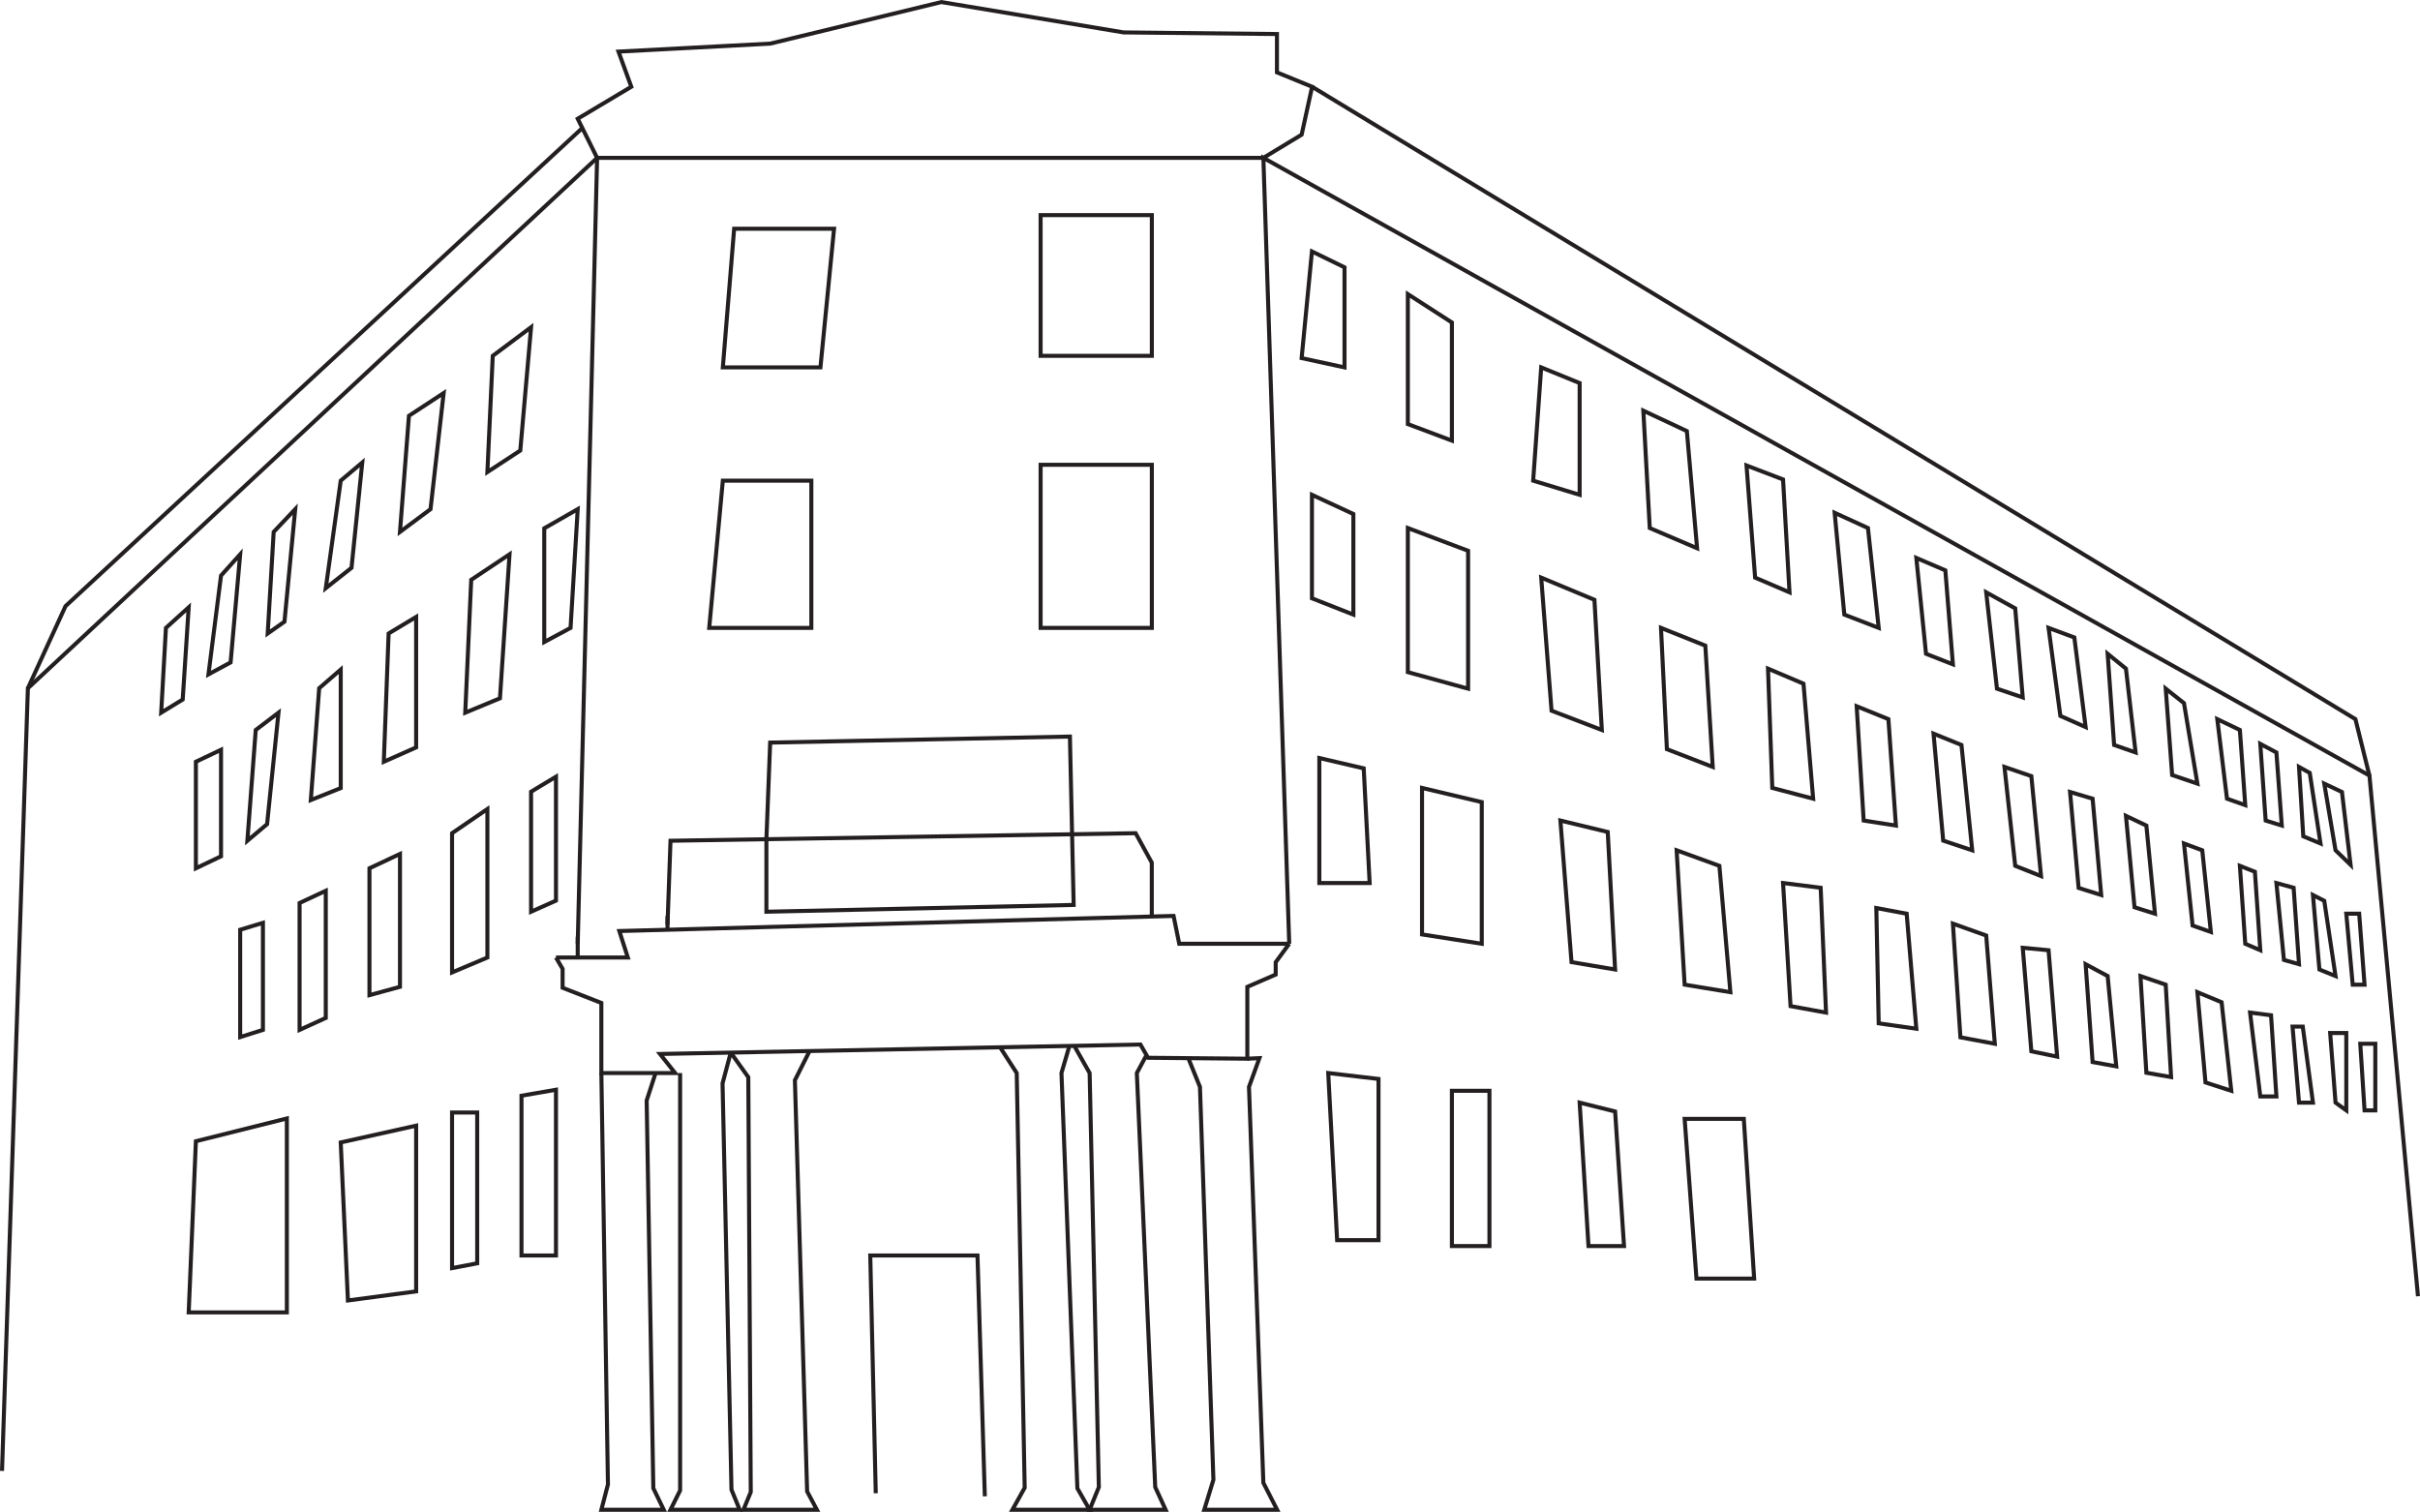 <svg xmlns="http://www.w3.org/2000/svg" viewBox="0 0 598.81 374.09"><defs><style>.cls-1{fill:none;stroke:#231f20;stroke-miterlimit:10;}</style></defs><title>mont</title><g id="Layer_2" data-name="Layer 2"><g id="Layer_2-2" data-name="Layer 2"><line class="cls-1" x1="147.75" y1="39.06" x2="142.95" y2="233.52"/><polyline class="cls-1" points="319.01 233.53 312.61 39.06 586.3 191.91 598.31 320.75"/><line class="cls-1" x1="147.75" y1="39.06" x2="312.61" y2="39.06"/><polyline class="cls-1" points="147.75 39.06 6.9 170.3 0.5 363.97"/><polygon class="cls-1" points="351.87 194.97 351.87 231.22 366.65 233.53 366.65 198.48 351.87 194.97"/><polygon class="cls-1" points="348.36 130.66 348.36 166.32 363.27 170.41 363.27 136.29 348.36 130.66"/><polygon class="cls-1" points="348.36 72.78 348.36 104.94 359.26 109.03 359.26 79.8 348.36 72.78"/><polygon class="cls-1" points="328.66 265.52 341.1 266.98 341.1 306.87 330.86 306.87 328.66 265.52"/><rect class="cls-1" x="359.26" y="269.91" width="9.29" height="38.42"/><polygon class="cls-1" points="390.87 272.84 399.65 275.03 401.85 308.33 393.06 308.33 390.87 272.84"/><polygon class="cls-1" points="416.85 276.86 431.49 276.86 434.05 316.38 419.78 316.38 416.85 276.86"/><polygon class="cls-1" points="326.46 187.57 337.44 190.13 338.91 218.5 326.46 218.5 326.46 187.57"/><polygon class="cls-1" points="324.63 122.44 334.88 127.19 334.88 152.08 324.63 148.05 324.63 122.44"/><polygon class="cls-1" points="381.36 142.93 394.53 148.42 396.36 180.63 383.92 175.86 381.36 142.93"/><polygon class="cls-1" points="411 155.37 421.97 159.76 423.8 189.77 412.46 185.38 411 155.37"/><polygon class="cls-1" points="386.11 203.04 397.82 205.87 399.65 239.9 388.86 238.07 386.11 203.04"/><polygon class="cls-1" points="324.63 62.22 332.69 66.15 332.69 90.91 322.08 88.61 324.63 62.22"/><rect class="cls-1" x="257.49" y="53.23" width="27.52" height="34.82"/><polygon class="cls-1" points="181.66 56.6 206.38 56.6 203.01 90.91 178.86 90.91 181.66 56.6"/><polygon class="cls-1" points="178.86 118.94 200.76 118.94 200.76 155.37 175.49 155.37 178.86 118.94"/><rect class="cls-1" x="257.49" y="115.01" width="27.52" height="40.36"/><polygon class="cls-1" points="381.36 90.91 379.37 118.94 390.87 122.44 390.87 94.79 381.36 90.91"/><polygon class="cls-1" points="406.63 101.62 408.22 130.66 419.93 135.66 417.4 106.67 406.63 101.62"/><polygon class="cls-1" points="432.16 115.18 434.29 142.93 442.8 146.57 441.2 118.64 432.16 115.18"/><polygon class="cls-1" points="453.97 126.89 456.36 152.08 464.87 155.37 462.21 130.66 453.97 126.89"/><polygon class="cls-1" points="437.48 165.45 438.54 194.97 448.65 197.63 446.26 169.18 437.48 165.45"/><polygon class="cls-1" points="459.42 174.76 467.27 177.95 469.13 204.28 461.15 203.04 459.42 174.76"/><polygon class="cls-1" points="478.44 181.54 480.83 208.01 488.01 210.4 485.35 184.34 478.44 181.54"/><polygon class="cls-1" points="495.99 189.77 498.65 214.25 505.04 216.78 502.64 192.05 495.99 189.77"/><polygon class="cls-1" points="512.22 195.97 514.34 219.71 519.93 221.47 517.8 197.63 512.22 195.97"/><polygon class="cls-1" points="526.05 201.89 528.17 224.5 533.23 226.09 531.1 204.28 526.05 201.89"/><polygon class="cls-1" points="540.41 208.72 542.54 229.02 547.06 230.61 544.93 210.4 540.41 208.72"/><polygon class="cls-1" points="554.24 214.25 555.57 233.53 559.29 235.13 557.96 215.72 554.24 214.25"/><polygon class="cls-1" points="563.28 218.5 565.14 237.53 568.87 238.59 567.54 219.67 563.28 218.5"/><polygon class="cls-1" points="572.32 221.47 573.92 239.9 577.91 241.52 575.12 222.9 572.32 221.47"/><polygon class="cls-1" points="580.57 226.09 582.16 243.65 585.09 243.65 583.76 226.09 580.57 226.09"/><polygon class="cls-1" points="474.18 138.06 476.58 161.78 483.23 164.39 481.36 141.13 474.18 138.06"/><polygon class="cls-1" points="491.47 146.57 494.13 170.41 500.51 172.57 498.65 150.54 491.47 146.57"/><polygon class="cls-1" points="506.9 155.37 509.82 177.15 516.07 179.91 513.28 157.74 506.9 155.37"/><polygon class="cls-1" points="521.52 161.78 523.12 184.34 528.44 186.2 526.05 165.45 521.52 161.78"/><polygon class="cls-1" points="535.89 170.41 537.48 191.78 543.73 193.91 540.41 173.99 535.89 170.41"/><polygon class="cls-1" points="548.65 177.95 551.05 197.63 555.57 199.23 554.24 180.63 548.65 177.95"/><polygon class="cls-1" points="559.29 184.07 560.62 203.04 564.61 204.28 563.28 186.2 559.29 184.07"/><polygon class="cls-1" points="568.87 189.77 569.93 206.94 574.19 208.72 571.53 191.25 568.87 189.77"/><polygon class="cls-1" points="577.91 210.4 575.12 193.91 579.5 195.97 581.63 213.99 577.91 210.4"/><polygon class="cls-1" points="414.87 210.4 416.85 243.65 428.17 245.51 425.45 214.25 414.87 210.4"/><polygon class="cls-1" points="441.2 218.5 443.06 248.96 451.84 250.56 450.51 219.67 441.2 218.5"/><polygon class="cls-1" points="464.28 224.69 464.87 253.22 474.18 254.55 471.79 226.09 464.28 224.69"/><polygon class="cls-1" points="483.23 228.55 485.09 256.68 493.6 258.27 491.47 231.49 483.23 228.55"/><polygon class="cls-1" points="500.51 234.53 502.64 260.13 509.02 261.46 506.9 235.13 500.51 234.53"/><polygon class="cls-1" points="516.07 238.59 517.8 262.8 523.65 263.86 521.52 241.52 516.07 238.59"/><polygon class="cls-1" points="529.64 241.52 531.1 265.45 537.22 266.52 535.89 243.65 529.64 241.52"/><polygon class="cls-1" points="543.73 245.51 545.73 267.85 552.11 269.91 549.72 248 543.73 245.51"/><polygon class="cls-1" points="556.76 250.56 559.29 271.31 563.28 271.31 561.95 251.22 556.76 250.56"/><polygon class="cls-1" points="567.27 254.02 568.87 272.84 572.32 272.84 569.8 254.02 567.27 254.02"/><polygon class="cls-1" points="576.58 255.61 577.91 272.84 580.57 274.76 580.57 255.61 576.58 255.61"/><polygon class="cls-1" points="584.03 258.27 585.09 274.76 587.75 274.76 587.75 258.27 584.03 258.27"/><polyline class="cls-1" points="137.57 236.93 155.35 236.93 153.25 230.38 290.39 226.64 291.79 233.53 319.01 233.53"/><polyline class="cls-1" points="137.57 236.93 139.21 239.74 139.21 244.42 148.8 248.17 148.8 265.52 167.06 265.52 163.31 260.8 282.19 258.46 284.07 261.74 308.64 261.97 308.64 244.19 315.66 241.15 315.66 238.1 319.01 233.53"/><line class="cls-1" x1="142.95" y1="231.79" x2="142.95" y2="236.93"/><path class="cls-1" d="M165.17,228.77q.36-10.36.74-20.73L281,206.17l4,7.29v13.32"/><polygon class="cls-1" points="189.64 207.65 190.57 183.75 264.74 182.26 265.67 223.92 189.64 225.6 189.64 207.65"/><line class="cls-1" x1="165.17" y1="230.06" x2="165.17" y2="226.64"/><polyline class="cls-1" points="148.8 265.52 150.43 367.32 148.8 373.59 164.24 373.59 161.66 368.25 160.01 272.31 162.22 265.52"/><polyline class="cls-1" points="168.29 265.52 168.29 368.8 165.9 373.59 183.03 373.59 181 368.61 178.79 268.07 180.82 260.46"/><polyline class="cls-1" points="180.82 260.46 185.16 266.54 185.77 369.2 183.95 373.59 202.14 373.59 199.72 369.05 196.69 267.3 200.32 260.08"/><polyline class="cls-1" points="216.7 369.5 215.34 310.66 241.87 310.66 243.69 370.26"/><polyline class="cls-1" points="247.47 259.15 251.58 265.52 253.55 368.13 250.51 373.59 269.62 373.59 266.59 368.29 262.65 265.52 264.62 258.81"/><polyline class="cls-1" points="265.83 258.81 269.62 265.52 271.9 367.98 269.62 373.59 288.43 373.59 285.85 367.98 281.3 265.52 283.69 261.08"/><polyline class="cls-1" points="294.04 261.83 296.92 268.96 300.25 366.16 297.98 373.59 316.02 373.59 312.61 366.92 309.05 268.96 311.63 261.83 308.64 261.97"/><polyline class="cls-1" points="147.75 39.06 142.95 29.38 156.21 21.47 153.04 12.77 190.61 10.79 232.93 0.51 278.01 8.02 315.97 8.42 315.97 17.91 324.67 21.47 322.08 33.33 312.61 39.06"/><polyline class="cls-1" points="6.9 170.3 16.21 149.99 144.09 31.68"/><polyline class="cls-1" points="324.67 21.47 582.83 177.95 586.3 191.91"/><polygon class="cls-1" points="116.6 143.47 126.08 137.16 123.71 172.79 115.12 176.35 116.6 143.47"/><polygon class="cls-1" points="96.16 156.75 102.97 152.65 102.97 184.94 94.97 188.49 96.16 156.75"/><polygon class="cls-1" points="78.98 170.3 84.31 165.68 84.31 195.01 76.91 197.97 78.98 170.3"/><polygon class="cls-1" points="63.28 180.63 68.91 176.35 66.09 203.93 61.21 208.04 63.28 180.63"/><polygon class="cls-1" points="48.47 188.49 54.69 185.53 54.69 211.89 48.47 214.85 48.47 188.49"/><polygon class="cls-1" points="134.67 130.73 142.95 125.99 141.18 155.37 134.67 158.87 134.67 130.73"/><polygon class="cls-1" points="121.93 88.05 131.41 80.97 128.74 111.48 120.6 116.81 121.93 88.05"/><polygon class="cls-1" points="101.19 102.89 109.78 97.26 106.53 125.99 98.97 131.62 101.19 102.89"/><polygon class="cls-1" points="84.31 118.94 89.64 114.44 86.98 140.5 80.61 145.54 84.31 118.94"/><polygon class="cls-1" points="67.72 131.62 73.05 125.99 70.39 153.83 66.24 156.75 67.72 131.62"/><polygon class="cls-1" points="54.69 142.43 59.43 137.16 57.06 163.91 51.58 166.87 54.69 142.43"/><polygon class="cls-1" points="41.06 155.37 46.69 150.28 45.21 173.09 39.88 176.35 41.06 155.37"/><polygon class="cls-1" points="111.86 206.17 120.6 200.19 120.6 236.93 111.86 240.62 111.86 206.17"/><polygon class="cls-1" points="91.42 214.85 98.97 211.3 98.97 244.18 91.42 246.25 91.42 214.85"/><polygon class="cls-1" points="131.41 195.9 137.57 192.19 137.57 222.85 131.41 225.6 131.41 195.9"/><polygon class="cls-1" points="74.13 223.44 80.61 220.41 80.61 251.88 74.13 254.84 74.13 223.44"/><polygon class="cls-1" points="59.43 230.06 65.06 228.35 65.06 254.84 59.43 256.62 59.43 230.06"/><polygon class="cls-1" points="84.31 282.69 86.09 321.79 102.97 319.55 102.97 278.54 84.31 282.69"/><polygon class="cls-1" points="111.86 275.28 111.86 313.79 118.08 312.6 118.08 275.28 111.86 275.28"/><polygon class="cls-1" points="129.04 271.13 129.04 310.66 137.57 310.66 137.57 269.65 129.04 271.13"/><polygon class="cls-1" points="48.47 282.39 46.69 324.75 70.98 324.75 70.98 276.76 48.47 282.39"/></g></g></svg>